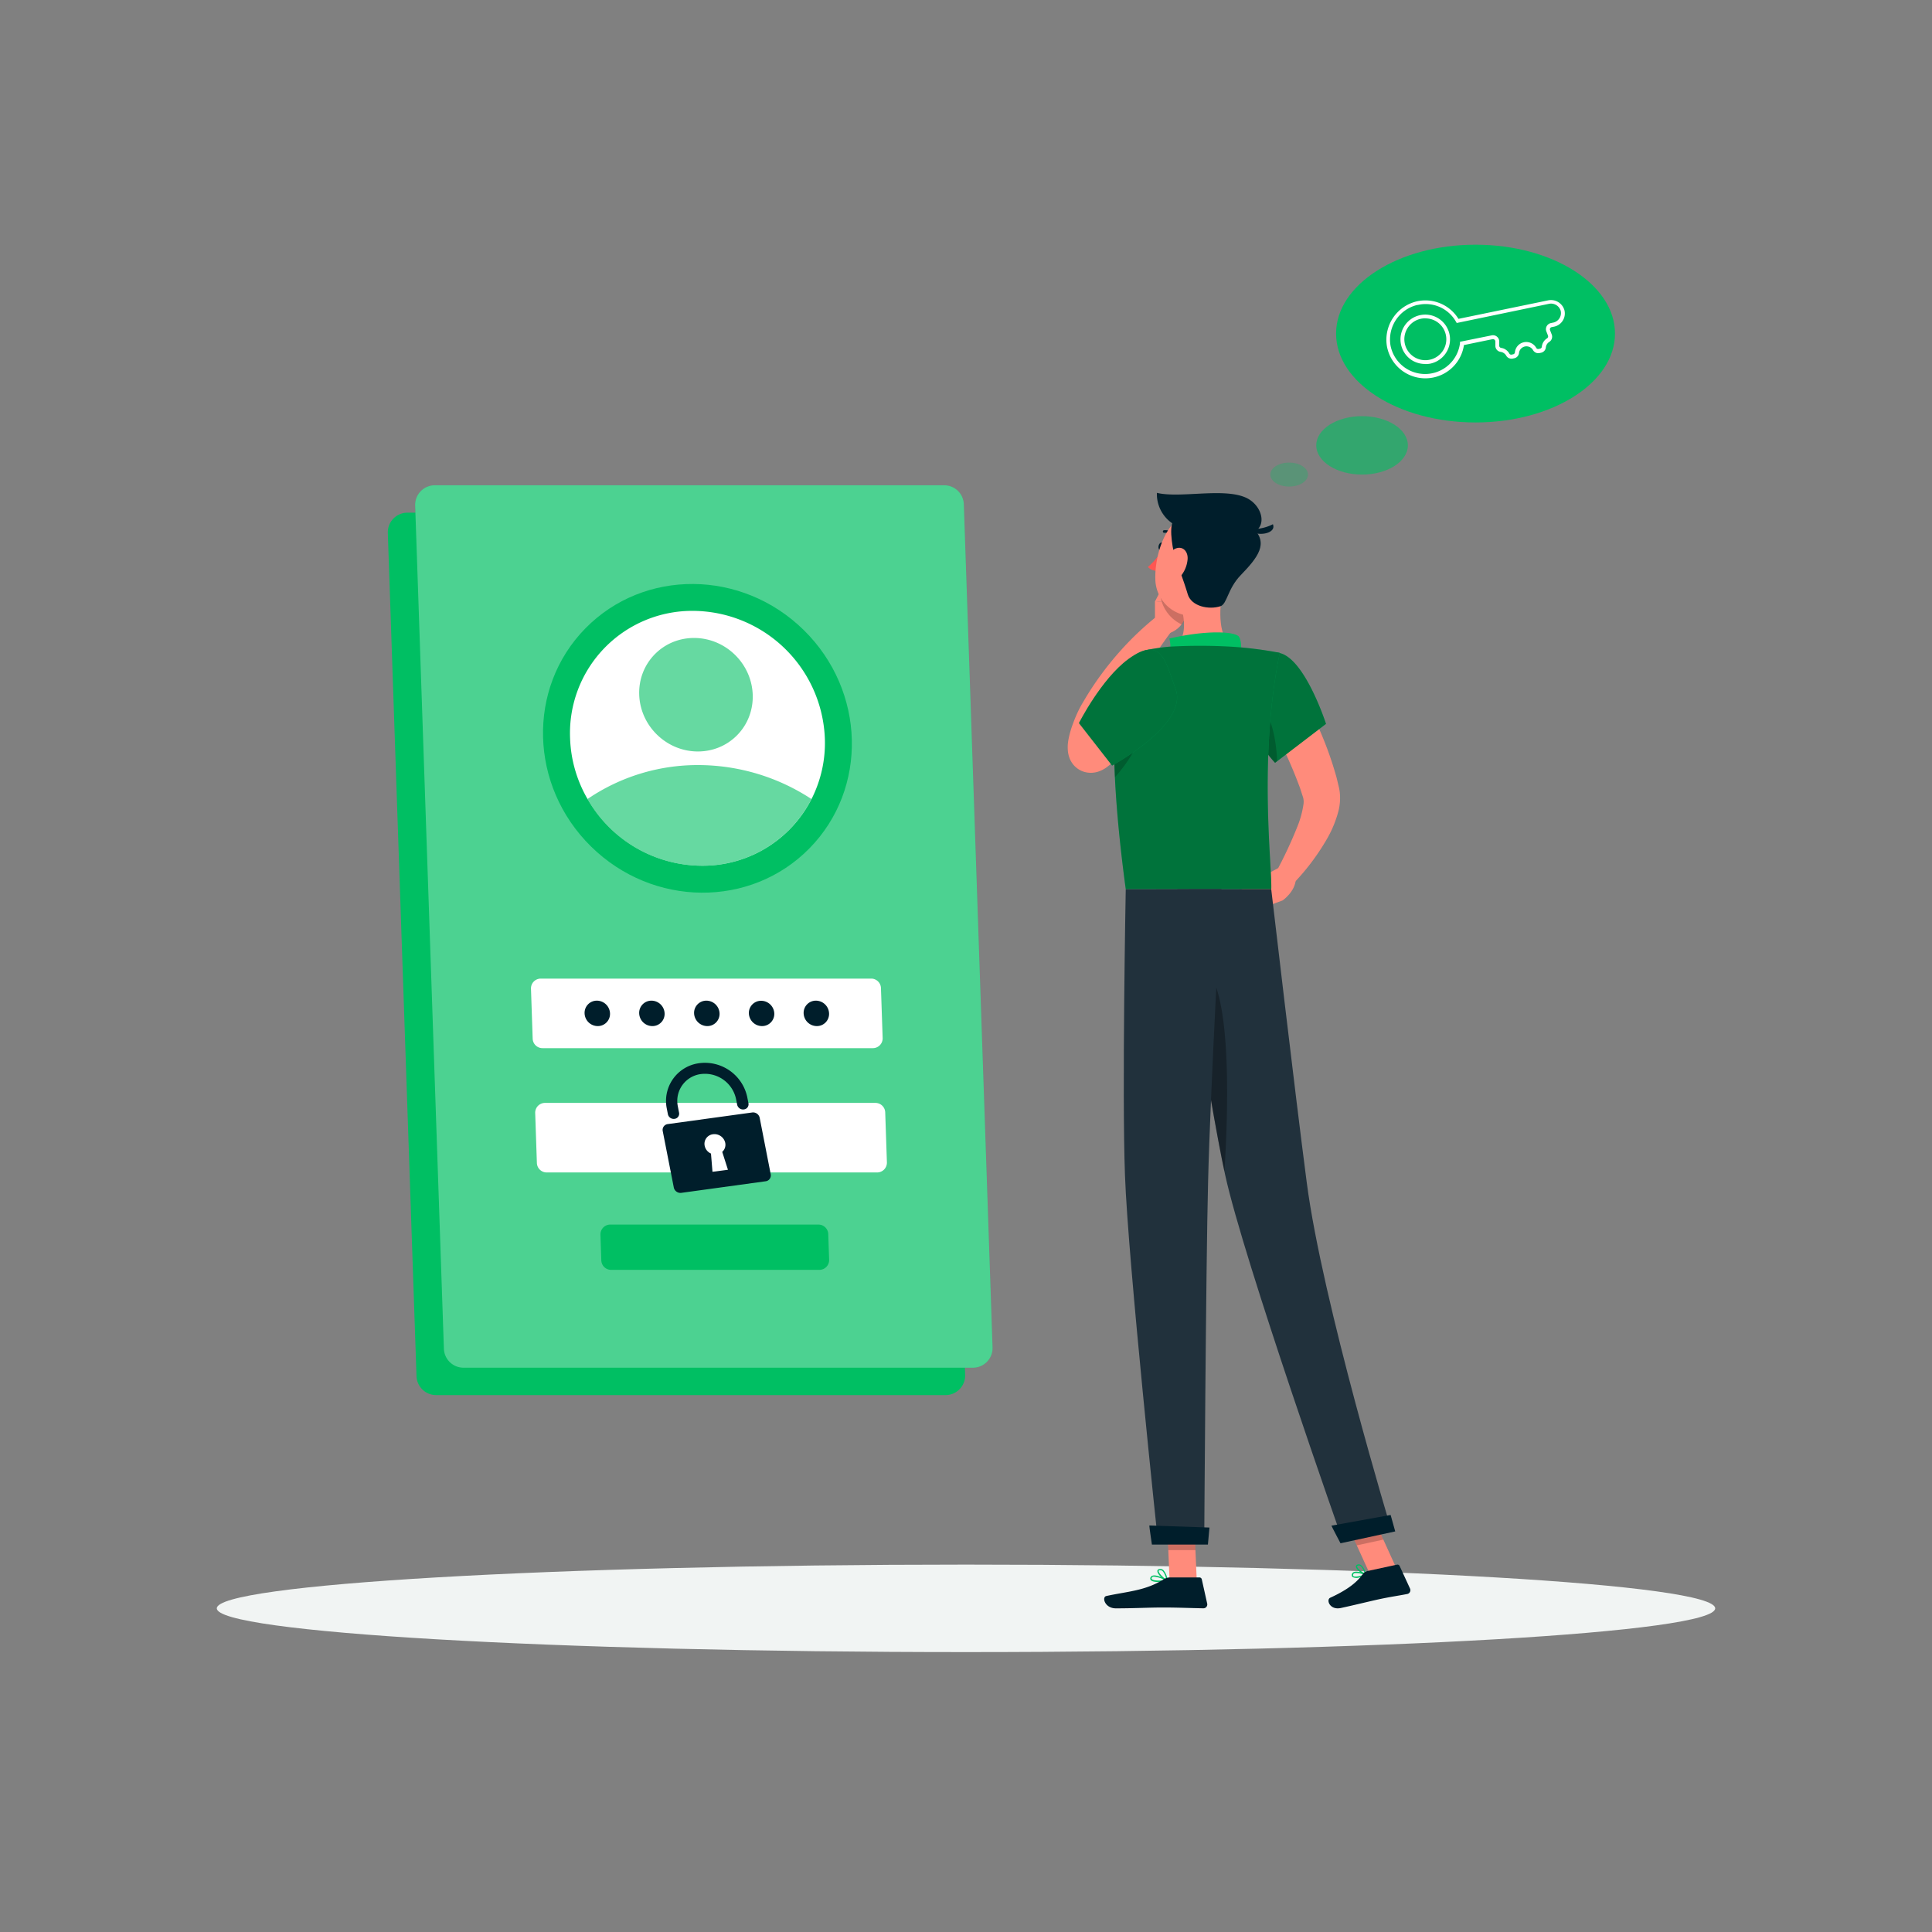 <svg width="394" height="394" fill="none" xmlns="http://www.w3.org/2000/svg"><rect width="100%" height="100%" fill="#808080" stroke="none"/><path d="M197 336.917c84.381 0 152.785-3.993 152.785-8.92 0-4.926-68.404-8.92-152.785-8.92s-152.785 3.994-152.785 8.92c0 4.927 68.404 8.92 152.785 8.92z" fill="#F1F4F3"/><path d="M196.827 280.371a4 4 0 01-3.997 4.136H88.938a4 4 0 01-3.998-3.864l-5.85-171.955a4 4 0 013.998-4.136h103.891a4 4 0 013.998 3.864l5.85 171.955z" fill="#00BF63"/><path d="M202.413 274.784a4 4 0 01-3.998 4.136H94.524a4 4 0 01-3.998-3.863l-5.858-171.956a4 4 0 013.998-4.136h103.891a4 4 0 013.998 3.864l5.858 171.955z" fill="#00BF63"/><path opacity=".3" d="M202.413 274.784a4 4 0 01-3.998 4.136H94.524a4 4 0 01-3.998-3.863l-5.858-171.956a4 4 0 013.998-4.136h103.891a4 4 0 013.998 3.864l5.858 171.955z" fill="#fff"/><path d="M165.064 173.016c11.981-12.187 11.471-32.116-1.139-44.512-12.609-12.396-32.544-12.564-44.525-.377-11.981 12.188-11.471 32.117 1.139 44.512 12.61 12.396 32.544 12.565 44.525.377z" fill="#00BF63"/><path d="M168.214 150.579a25.222 25.222 0 01-2.718 12.372 24.888 24.888 0 01-22.38 13.6 26.995 26.995 0 01-23.293-13.6 26.4 26.4 0 01-3.562-12.372 24.953 24.953 0 011.595-9.908 24.948 24.948 0 0113.651-14.148 24.92 24.92 0 019.844-1.948 27.076 27.076 0 0126.863 26.004z" fill="#fff"/><path opacity=".6" d="M165.481 162.951a24.896 24.896 0 01-22.379 13.6 26.992 26.992 0 01-23.293-13.6 39.862 39.862 0 0122.615-6.927 42.143 42.143 0 0123.057 6.927zm-15.155-13.02c4.406-4.482 4.218-11.81-.418-16.368-4.637-4.558-11.967-4.62-16.373-.138-4.405 4.481-4.218 11.809.419 16.367 4.637 4.558 11.967 4.62 16.372.139z" fill="#00BF63"/><path d="M180.002 211.685a1.999 1.999 0 01-1.998 2.068h-67.375a2 2 0 01-1.999-1.932l-.345-10.184a2 2 0 011.999-2.068h67.375a2 2 0 011.998 1.932l.345 10.184zm.868 25.35a2 2 0 01-1.999 2.068h-67.383a2 2 0 01-1.999-1.932l-.345-10.184a2 2 0 011.999-2.068h67.383a2 2 0 011.999 1.932l.345 10.184z" fill="#fff"/><path d="M153.393 226.873l-17.202 2.364a1.195 1.195 0 00-1.033.928 1.19 1.19 0 00-.007.49l2.261 11.529a1.384 1.384 0 001.529 1.079l17.202-2.364a1.202 1.202 0 001.032-1.426l-2.253-11.528a1.378 1.378 0 00-1.529-1.072zm-4.941 11.678l-3.152.418-.307-3.719a2.21 2.21 0 01-1.284-1.576 1.964 1.964 0 011.702-2.364 2.25 2.25 0 012.49 1.757 1.93 1.93 0 01-.615 1.836l1.166 3.648zm3.237-12.3a1.232 1.232 0 01-1.355-.954l-.221-1.127a6.482 6.482 0 00-6.793-5.169 5.523 5.523 0 00-4.056 2.142 5.524 5.524 0 00-1.034 4.469l.252 1.3a1.072 1.072 0 01-.182.835 1.065 1.065 0 01-.74.426 1.211 1.211 0 01-1.355-.953l-.213-1.096a7.758 7.758 0 013.405-8.139 7.76 7.76 0 012.899-1.12 8.83 8.83 0 0110.086 6.832l.253 1.293a1.057 1.057 0 01-.946 1.261z" fill="#001E2B"/><path d="M169.088 256.9a2 2 0 01-1.999 2.068h-42.464a2 2 0 01-1.999-1.933l-.174-5.236a1.999 1.999 0 011.998-2.066h42.46a2 2 0 011.999 1.932l.179 5.235z" fill="#00BF63"/><path d="M146.742 206.661a2.485 2.485 0 01-.698 1.833 2.482 2.482 0 01-1.808.759 2.71 2.71 0 01-2.687-2.592 2.485 2.485 0 01.698-1.833 2.49 2.49 0 011.808-.76 2.704 2.704 0 012.687 2.593zm-11.207 0a2.47 2.47 0 01-.159.989 2.47 2.47 0 01-1.364 1.411 2.458 2.458 0 01-.983.192 2.699 2.699 0 01-2.679-2.592 2.494 2.494 0 012.506-2.593 2.698 2.698 0 012.679 2.593zm-11.133 0a2.485 2.485 0 01-.698 1.833 2.482 2.482 0 01-1.808.759 2.693 2.693 0 01-2.679-2.592 2.485 2.485 0 01.697-1.833 2.49 2.49 0 011.809-.76 2.698 2.698 0 012.679 2.593zm33.503 0a2.484 2.484 0 01-1.523 2.398 2.474 2.474 0 01-.983.194 2.693 2.693 0 01-2.679-2.592 2.485 2.485 0 012.514-2.569 2.697 2.697 0 012.671 2.569zm11.169 0a2.488 2.488 0 01-.695 1.835 2.475 2.475 0 01-1.811.757 2.699 2.699 0 01-2.679-2.592 2.485 2.485 0 01.697-1.833 2.487 2.487 0 011.809-.76 2.698 2.698 0 012.679 2.593z" fill="#001E2B"/><path d="M263.124 137.333c1.048 1.686 1.923 3.293 2.821 4.972a95.588 95.588 0 012.506 5.09 72.8 72.8 0 014.019 10.82c.142.465.244.961.362 1.442l.174.733.086.362.103.599a10.777 10.777 0 01-.245 4.066 23.054 23.054 0 01-2.458 5.871 46.67 46.67 0 01-6.998 9.164l-3.317-2.506a87.671 87.671 0 004.436-9.456c.575-1.426.98-2.915 1.206-4.436a3.507 3.507 0 00-.063-1.395l-.315-.961c-.126-.394-.244-.788-.394-1.19a89.379 89.379 0 00-4.153-9.519 217.265 217.265 0 00-4.964-9.314l7.194-4.342z" fill="#FF8B7B"/><path d="M261.019 176.851l-3.624 1.915 4.16 4.87s2.601-1.758 2.719-4.437l-3.255-2.348zm-8.488 4.917l4.452 3.538 4.571-1.67-4.161-4.87-4.862 3.002z" fill="#FF8B7B"/><path d="M237.309 111.549c-.086.442-.394.749-.677.694-.284-.055-.45-.465-.363-.899.087-.433.394-.788.686-.693.291.095.441.457.354.898z" fill="#001E2B"/><path d="M236.954 112.306a15.954 15.954 0 01-2.852 3.325 2.588 2.588 0 002.017.788l.835-4.113z" fill="#FF5652"/><path d="M235.535 127.766v-5.169l6.84.788s-.11 4.444-3.94 5.752l-2.9-1.371z" fill="#FF8B7B"/><path d="M237.505 118.878l4.815 1.387.086 3.159-6.84-.827 1.939-3.719z" fill="#FF8B7B"/><path opacity=".2" d="M242.319 120.265l-4.815-1.387-.938 1.796a7.677 7.677 0 004.445 6.683 7.538 7.538 0 001.394-3.94l-.086-3.152z" fill="#000"/><path d="M239.406 109.445a.265.265 0 00.141-.045.263.263 0 00.117-.26.272.272 0 00-.061-.136 2.618 2.618 0 00-2.238-.867.264.264 0 00-.169.106.266.266 0 00-.044.194.267.267 0 00.299.22 2.077 2.077 0 011.766.702.268.268 0 00.189.086z" fill="#001E2B"/><path d="M249.474 119.524c-.788 4.058-1.277 9.676 1.576 12.379 0 0-1.103 4.114-8.668 4.114-8.282 0-3.98-3.609-3.98-3.609 3.444-1.072 3.412-4.988 2.624-8.14l8.448-4.744z" fill="#FF8B7B"/><path d="M252.586 134.614c.74-1.04.709-4.342-.079-4.925-1.269-.938-6.714-1.158-14.034.528.788 3.199-.907 4.87-.907 4.87l15.02-.473zm24.636 187.079a1.811 1.811 0 01-1.387-.079.537.537 0 01-.126-.606.613.613 0 01.339-.387c.748-.362 2.466.339 2.545.371a.132.132 0 01.058.047.128.128 0 01.021.071c0 .025-.007.05-.02.072a.147.147 0 01-.051.054 7.795 7.795 0 01-1.379.457zm-.906-.89a.614.614 0 00-.15.055.33.33 0 00-.205.22c-.071.237 0 .316.047.339.3.253 1.403 0 2.183-.291a4.315 4.315 0 00-1.875-.323z" fill="#00BF63"/><path d="M278.568 321.244h-.063c-.63-.181-1.97-1.135-1.985-1.757a.43.43 0 01.338-.426.687.687 0 01.576.047c.74.379 1.213 1.907 1.229 1.978a.124.124 0 010 .126.096.096 0 01-.044.027.11.11 0 01-.051.005zm-1.576-1.962h-.063c-.157.055-.157.134-.157.173 0 .371.898 1.119 1.576 1.419-.166-.442-.528-1.316-1.009-1.576a.452.452 0 00-.339-.016h-.008zm-40.703 3.341c-.709 0-1.394-.102-1.623-.418a.493.493 0 010-.575.654.654 0 01.418-.307c.922-.252 2.86.851 2.939.898a.12.12 0 01.063.134.125.125 0 01-.102.11 9.537 9.537 0 01-1.695.158zm-.874-1.08a.826.826 0 00-.253 0 .407.407 0 00-.26.182c-.094.165-.055.244 0 .291.26.363 1.655.371 2.688.221a6.013 6.013 0 00-2.175-.694z" fill="#00BF63"/><path d="M237.979 322.465h-.055c-.67-.299-1.993-1.497-1.891-2.127 0-.15.126-.331.489-.363a.947.947 0 01.724.221 3.76 3.76 0 01.867 2.135.158.158 0 01-.055.119.151.151 0 01-.079.015zm-1.355-2.245h-.079c-.236 0-.252.11-.252.141-.063.379.835 1.324 1.521 1.734a3.053 3.053 0 00-.733-1.71.693.693 0 00-.465-.165h.008z" fill="#00BF63"/><path d="M244.06 322.339h-5.54l-.551-12.836h5.539l.552 12.836zm40.685-2.569l-5.413 1.175-5.445-11.954 5.421-1.175 5.437 11.954z" fill="#FF8B7B"/><path d="M278.803 320.401l6.091-1.316a.478.478 0 01.536.268l2.112 4.586a.796.796 0 01.085.358.796.796 0 01-.328.637.788.788 0 01-.341.14c-2.127.417-3.191.52-5.862 1.095-1.647.362-5.367 1.269-7.644 1.757-2.277.489-3.057-1.694-2.167-2.096 3.98-1.82 5.634-3.42 6.714-4.909.195-.266.481-.451.804-.52zm-40.244 1.292h6.052a.494.494 0 01.473.378l1.095 4.925a.79.79 0 01-.788.993c-2.183-.039-5.335-.165-8.077-.165-3.215 0-5.981.173-9.747.173-2.278 0-2.908-2.301-1.955-2.514 4.334-.945 7.88-1.048 11.623-3.356a2.571 2.571 0 011.324-.434z" fill="#001E2B"/><path d="M260.964 133.172c5.193 1.19 9.456 14.452 9.456 14.452l-10.378 7.935a22.798 22.798 0 01-5.516-10.244c-1.836-6.95 1.127-13.372 6.438-12.143z" fill="#00BF63"/><path opacity=".4" d="M260.964 133.172c5.193 1.19 9.456 14.452 9.456 14.452l-10.378 7.935a22.798 22.798 0 01-5.516-10.244c-1.836-6.95 1.127-13.372 6.438-12.143z" fill="#000"/><path d="M233.643 148.987c-1.292 1.395-2.584 2.64-3.94 3.94a75.22 75.22 0 01-2.04 1.868l-1.048.922-.261.228-.449.363a6.315 6.315 0 01-1.521.898 4.957 4.957 0 01-1.922.394 4.72 4.72 0 01-1.655-.292 4.643 4.643 0 01-1.576-1 4.727 4.727 0 01-1.229-2.041 5.35 5.35 0 01-.229-1.174 8.017 8.017 0 010-1.403c.04-.378.087-.709.15-1.017.216-1.074.521-2.128.914-3.152.354-.972.762-1.924 1.221-2.852.505-1.001.985-1.734 1.466-2.569a64.242 64.242 0 016.659-9.03 61.017 61.017 0 018.077-7.66l2.899 2.987a152.834 152.834 0 00-5.886 8.526 92.452 92.452 0 00-5.043 8.865c-.339.741-.788 1.576-1.001 2.175a21.27 21.27 0 00-.733 2.127c-.198.65-.348 1.314-.449 1.986a3.31 3.31 0 000 .315v-.071a2.207 2.207 0 00-.102-.52 3.393 3.393 0 00-.906-1.465 3.849 3.849 0 00-1.301-.788 3.765 3.765 0 00-1.324-.245 3.207 3.207 0 00-1.662.442l.299-.276.954-.867 1.883-1.765c1.245-1.174 2.498-2.427 3.68-3.593l6.075 5.744z" fill="#FF8B7B"/><path opacity=".2" d="M256.512 142.912c2.821 2.789 3.743 7.88 3.94 12.292l-.457.355a22.798 22.798 0 01-5.516-10.244 13.51 13.51 0 01-.268-1.237l2.301-1.166z" fill="#000"/><path d="M228.136 138.688c-1.135 5.989-1.844 18.289 1.442 42.639h29.676c.205-4.547-2.656-26.753 1.734-48.194a77.85 77.85 0 00-9.929-1.253 110.022 110.022 0 00-12.608 0 46.547 46.547 0 00-3.94.543 7.883 7.883 0 00-6.375 6.265z" fill="#00BF63"/><path opacity=".4" d="M228.136 138.688c-1.135 5.989-1.844 18.289 1.442 42.639h29.676c.205-4.547-2.656-26.753 1.734-48.194a77.85 77.85 0 00-9.929-1.253 110.022 110.022 0 00-12.608 0 46.547 46.547 0 00-3.94.543 7.883 7.883 0 00-6.375 6.265z" fill="#000"/><path opacity=".2" d="M232.673 147.569l-5.358-1.285c-.166 3.247-.181 7.266.055 12.238 2.466-2.805 5.618-7.187 5.303-10.953zm5.296 161.934l.283 6.619h5.548l-.284-6.619h-5.547zm41.339-1.687l-5.421 1.175 2.805 6.162 5.421-1.174-2.805-6.163z" fill="#000"/><path d="M252.107 113.598c-1.418 5.311-1.986 8.495-5.264 10.701-4.925 3.357-11.071-.488-11.229-6.099-.173-5.067 2.183-12.907 7.88-13.979a7.503 7.503 0 018.613 9.377z" fill="#FF8B7B"/><path d="M239.672 113.795c-.268-.709-1.49-6.201-.339-7.628 1.15-1.426 14.271-.394 16.209 1.513 3.223 3.152.985 5.989-2.537 9.637-2.648 2.743-2.75 5.832-4.09 6.304-2.364.788-5.973.048-6.698-2.45-.725-2.498-2.545-7.376-2.545-7.376z" fill="#001E2B"/><path d="M253.952 101.431c-4.634-1.97-13.325.213-18.022-.922a7.232 7.232 0 005.997 7.376 61.927 61.927 0 0011.82 1.095c5.153-.236 4.145-5.87.205-7.549z" fill="#001E2B"/><path d="M254.676 107.846a8.835 8.835 0 004.909-.938c.867 2.096-3.901 2.671-4.909.938z" fill="#001E2B"/><path d="M242.194 114.016a6.236 6.236 0 01-1.576 3.68c-1.214 1.331-2.474.496-2.687-1.119-.189-1.466.205-3.94 1.686-4.649 1.482-.71 2.679.441 2.577 2.088z" fill="#FF8B7B"/><path d="M240.098 181.35s6.304 42.355 9.747 58.226c3.775 17.375 24.058 74.86 24.058 74.86l9.921-2.152s-14.184-46.854-17.336-71.148c-2.443-18.66-7.242-59.801-7.242-59.801l-19.148.015z" fill="#21313C"/><path d="M271.524 311.134c-.039 0 1.852 3.593 1.852 3.593l11.158-2.419-.938-3.357-12.072 2.183z" fill="#001E2B"/><path opacity=".3" d="M244.077 196.441c7.273 1.426 6.501 28.549 5.626 42.504-2.096-9.866-5.169-28.841-7.265-42.307a2.475 2.475 0 011.639-.197z" fill="#000"/><path d="M229.578 181.35s-.788 41.441-.158 58.312c.631 17.581 6.769 75.144 6.769 75.144h9.393s.339-56.539.788-73.804c.457-18.818 2.727-59.683 2.727-59.683l-19.519.031z" fill="#21313C"/><path d="M234.386 311.102c-.048 0 .528 3.893.528 3.893h11.418l.315-3.475-12.261-.418z" fill="#001E2B"/><path d="M239.751 140.532c2.655 7.163-12.955 15.602-12.955 15.602l-6.761-8.668s4.547-8.999 10.063-13.049c6.816-4.996 7.628.662 9.653 6.115z" fill="#00BF63"/><path opacity=".4" d="M239.751 140.532c2.655 7.163-12.955 15.602-12.955 15.602l-6.761-8.668s4.547-8.999 10.063-13.049c6.816-4.996 7.628.662 9.653 6.115z" fill="#000"/><path d="M300.912 86.152c15.706 0 28.438-8.114 28.438-18.124 0-10.01-12.732-18.124-28.438-18.124-15.707 0-28.439 8.114-28.439 18.124 0 10.01 12.732 18.124 28.439 18.124z" fill="#00BF63"/><path d="M290.652 77.153a7.964 7.964 0 01-7.824-6.611 8.05 8.05 0 016.075-9.078 7.928 7.928 0 018.526 3.562l18.258-3.767a2.853 2.853 0 013.341 1.962 2.745 2.745 0 01-2.104 3.397l-.472.094a.46.46 0 00-.331.244.484.484 0 000 .41l.323.835a1.256 1.256 0 01-.489 1.521 1.497 1.497 0 00-.701 1.111 1.237 1.237 0 01-.954 1.096l-.37.078a1.229 1.229 0 01-1.308-.63 1.539 1.539 0 00-2.449-.258 1.54 1.54 0 00-.396.85 1.221 1.221 0 01-.945 1.087l-.371.078a1.237 1.237 0 01-1.308-.63 1.577 1.577 0 00-1.095-.74 1.25 1.25 0 01-1.103-1.237v-.9a.49.49 0 00-.583-.457l-5.824 1.198a7.93 7.93 0 01-6.264 6.62 8.17 8.17 0 01-1.632.165zm-1.576-14.972a7.256 7.256 0 00-5.516 8.211 7.18 7.18 0 0011.89 4.014 7.176 7.176 0 002.294-4.424V69.7l6.423-1.3a1.275 1.275 0 011.576 1.197v.898a.46.46 0 00.378.45 2.292 2.292 0 011.663 1.126.454.454 0 00.465.253l.362-.08a.438.438 0 00.331-.409c.05-.49.254-.953.583-1.32a2.33 2.33 0 012.684-.565c.45.202.823.542 1.067.971a.446.446 0 00.457.252l.378-.079a.44.44 0 00.323-.41 2.287 2.287 0 011.08-1.694.48.48 0 00.165-.567l-.323-.835a1.265 1.265 0 01.43-1.48c.148-.11.319-.186.5-.222l.481-.103a1.982 1.982 0 001.542-1.63 1.98 1.98 0 00-.037-.789 2.059 2.059 0 00-2.427-1.395l-18.77 3.9-.142-.243a7.092 7.092 0 00-7.817-3.428l-.04-.016zm1.576 12.04a5.05 5.05 0 01-2.765-.787 5.046 5.046 0 01-1.91-6.12 5.05 5.05 0 018.563-1.335 5.054 5.054 0 01-2.863 8.18 5.02 5.02 0 01-1.017.078l-.008-.015zm0-9.306a4.752 4.752 0 00-.874.087 4.272 4.272 0 00-2.631 6.603 4.271 4.271 0 004.412 1.758 4.26 4.26 0 003.318-3.371 4.266 4.266 0 00-1.837-4.36 4.193 4.193 0 00-2.356-.7l-.032-.017z" fill="#fff"/><path opacity=".6" d="M277.771 96.782c5.162 0 9.346-2.667 9.346-5.957s-4.184-5.957-9.346-5.957c-5.161 0-9.345 2.667-9.345 5.957s4.184 5.957 9.345 5.957z" fill="#00BF63"/><path opacity=".3" d="M262.9 99.225c2.12 0 3.838-1.094 3.838-2.443s-1.718-2.443-3.838-2.443c-2.119 0-3.838 1.094-3.838 2.443 0 1.35 1.719 2.443 3.838 2.443z" fill="#00BF63"/></svg>
